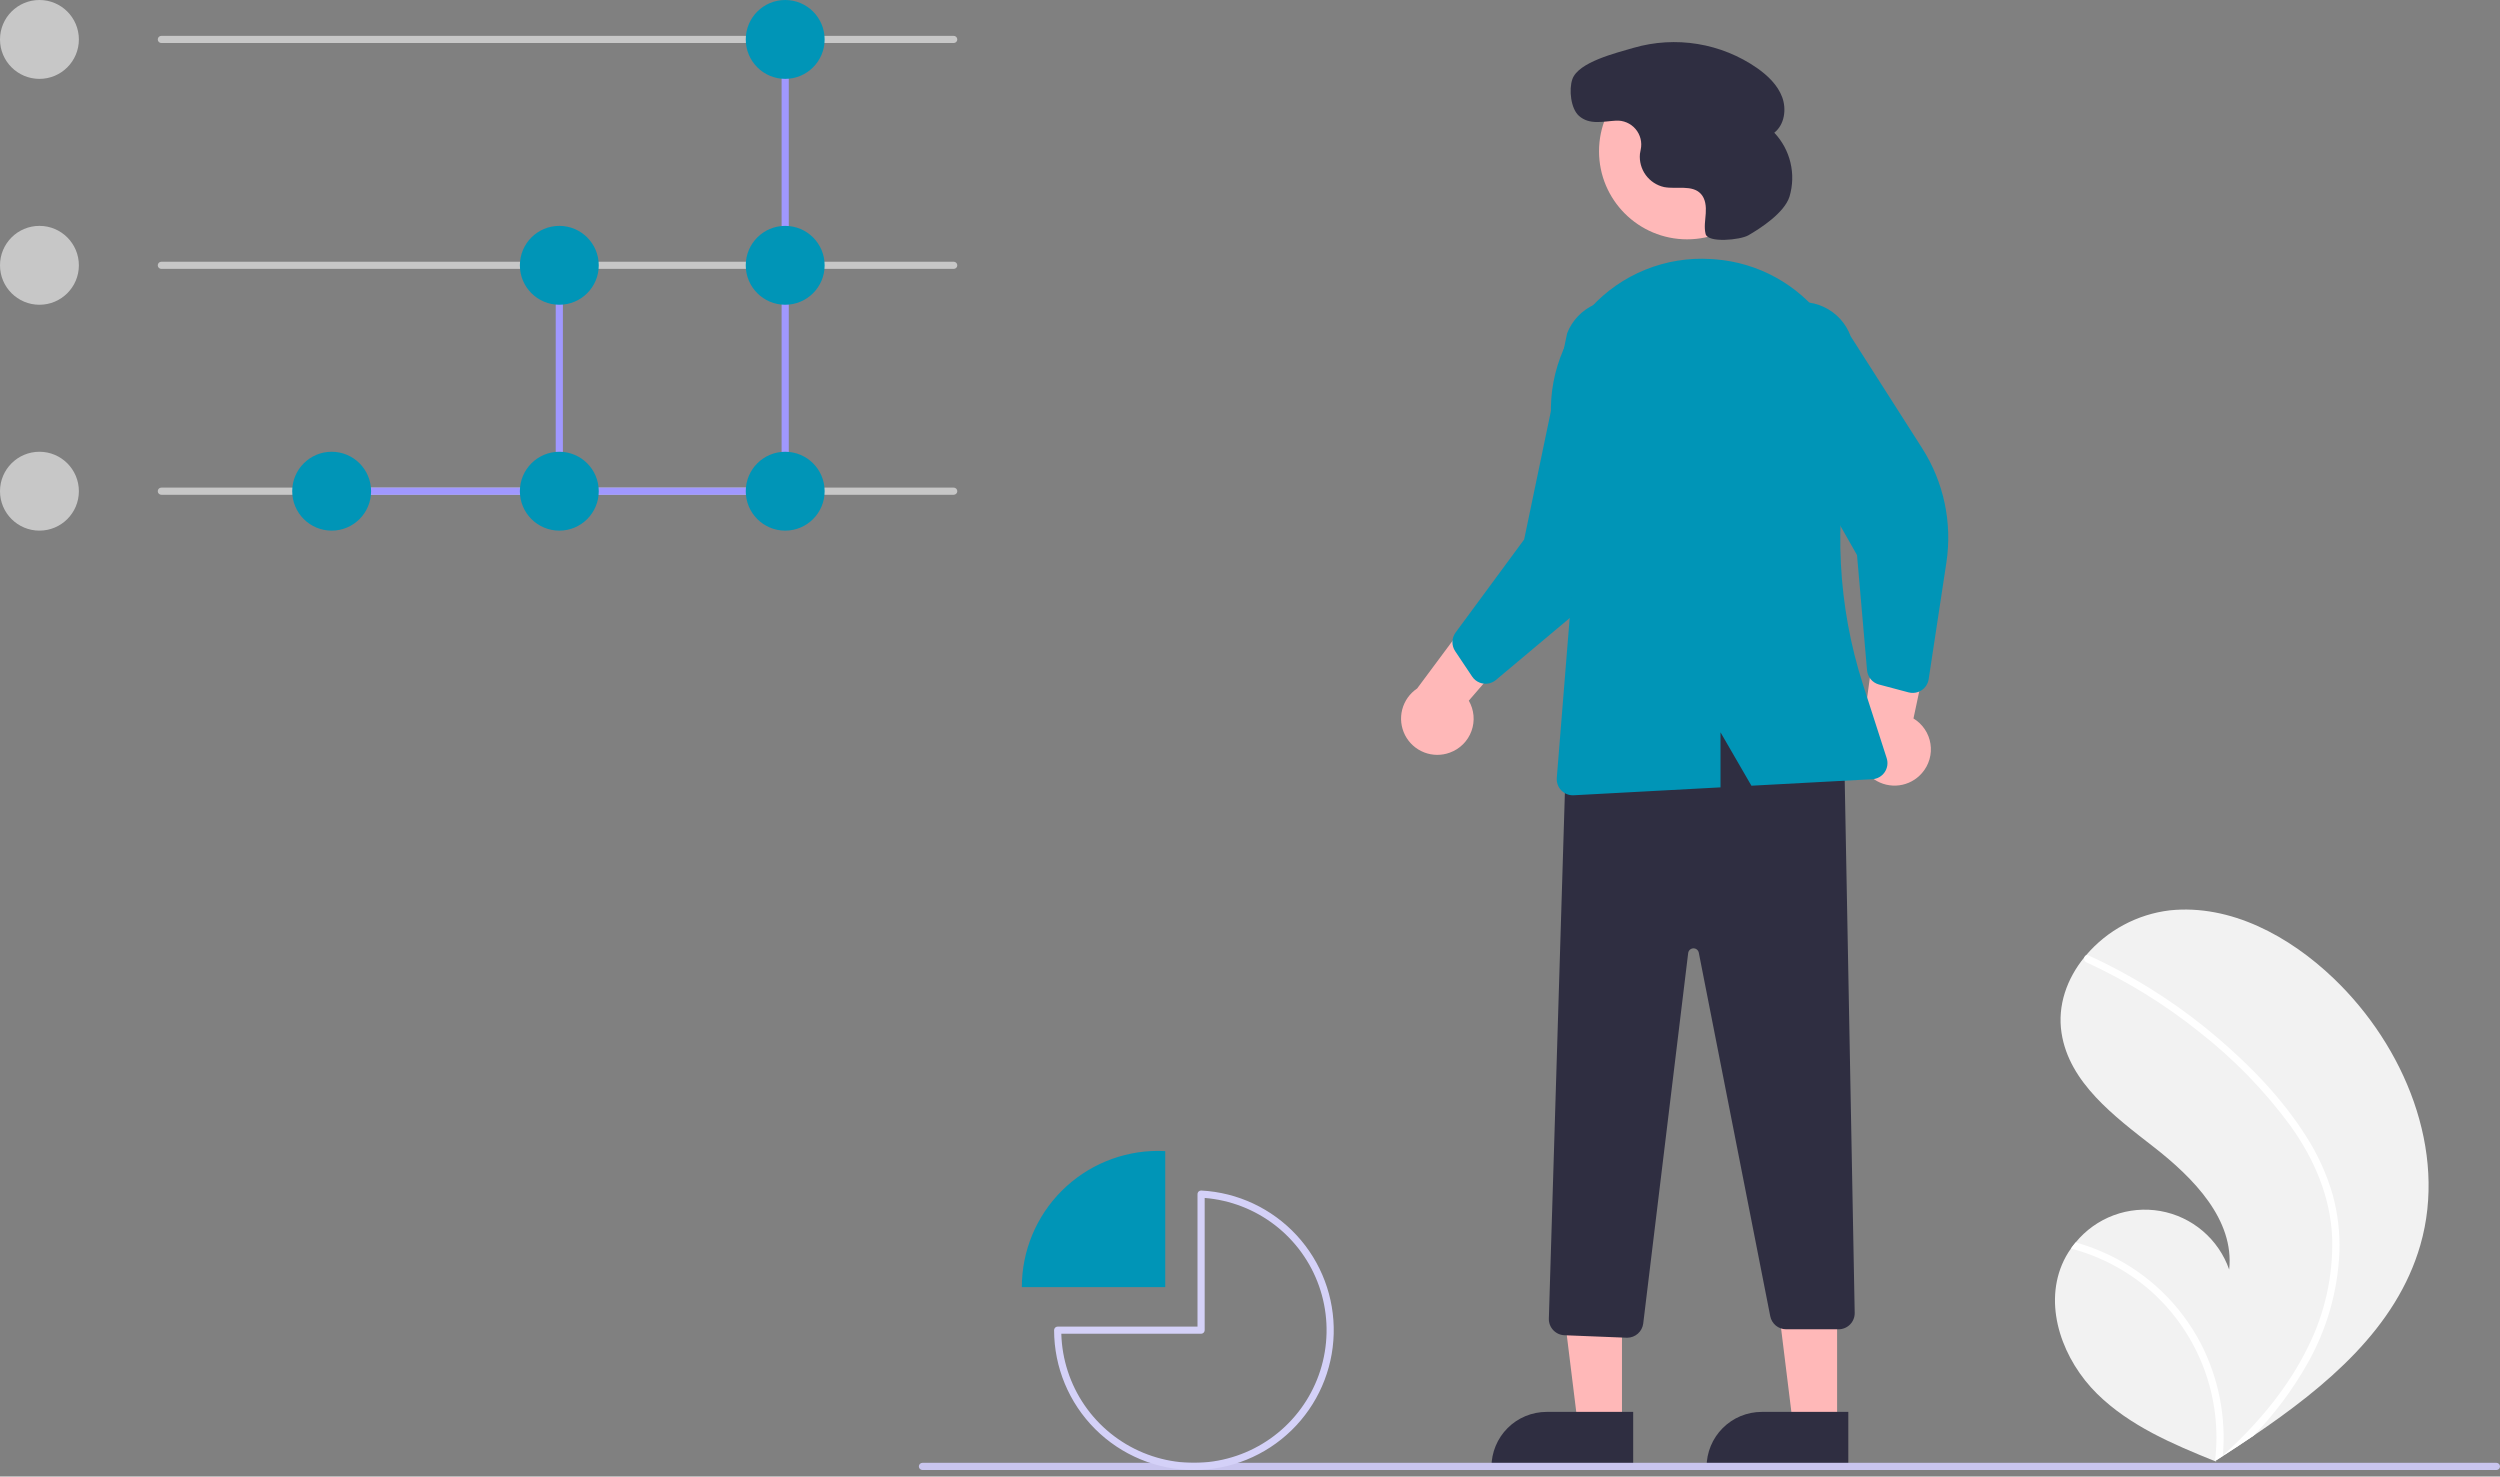 <svg width="320" height="189" viewBox="0 0 320 189" fill="none" xmlns="http://www.w3.org/2000/svg">
<rect x="0" y="0" width="320" height="189" fill="#808080" stroke="none"/>
<g clip-path="url(#clip0_119_321)">
<path d="M309.804 159.372C306.739 170.003 297.791 177.446 288.457 183.768C287.154 184.65 285.85 185.513 284.546 186.355C284.537 186.359 284.528 186.367 284.519 186.371C284.456 186.412 284.394 186.452 284.335 186.493C284.066 186.666 283.797 186.84 283.53 187.011L283.676 187.077C283.676 187.077 283.82 187.154 283.663 187.089C283.616 187.07 283.567 187.052 283.52 187.032C278.098 184.845 272.579 182.497 268.423 178.4C264.112 174.146 261.593 167.473 263.927 161.884C264.234 161.152 264.622 160.456 265.083 159.81C265.272 159.539 265.476 159.28 265.688 159.025C266.976 157.454 268.659 156.254 270.564 155.548C272.469 154.843 274.528 154.658 276.529 155.011C278.529 155.365 280.399 156.246 281.947 157.562C283.494 158.878 284.663 160.583 285.333 162.501C286.019 156.116 280.754 150.768 275.688 146.822C270.619 142.877 264.859 138.582 263.879 132.233C263.332 128.7 264.561 125.276 266.798 122.528C266.868 122.444 266.937 122.361 267.008 122.28C269.732 119.079 273.564 117.023 277.737 116.524C285.51 115.716 293.059 119.83 298.706 125.234C307.794 133.929 313.288 147.284 309.804 159.372Z" fill="#F2F2F2"/>
<path d="M295.195 145.466C296.686 147.787 297.832 150.313 298.594 152.964C299.239 155.334 299.526 157.787 299.446 160.242C299.238 165.292 297.82 170.22 295.311 174.608C293.422 177.938 291.119 181.016 288.457 183.768C287.154 184.65 285.85 185.513 284.546 186.355C284.537 186.359 284.528 186.367 284.519 186.371C284.457 186.412 284.394 186.452 284.335 186.493C284.066 186.666 283.797 186.84 283.53 187.011C283.53 187.011 283.82 187.154 283.663 187.089C283.616 187.07 283.567 187.052 283.52 187.032C284.006 183.048 283.53 179.005 282.132 175.242C280.733 171.48 278.454 168.107 275.483 165.407C272.506 162.748 268.942 160.83 265.083 159.81C265.272 159.539 265.476 159.28 265.689 159.025C267.179 159.443 268.63 159.992 270.024 160.666C275.006 163.059 279.086 166.992 281.659 171.884C283.968 176.326 284.962 181.335 284.524 186.322C284.747 186.12 284.97 185.913 285.186 185.709C289.307 181.867 292.967 177.458 295.443 172.369C297.592 168.059 298.648 163.287 298.519 158.473C298.317 153.224 296.225 148.362 293.197 144.13C289.878 139.614 285.958 135.574 281.544 132.12C277.096 128.558 272.229 125.553 267.051 123.173C266.934 123.118 266.843 123.021 266.796 122.901C266.749 122.781 266.75 122.647 266.798 122.528C266.833 122.421 266.908 122.332 267.008 122.28C267.06 122.258 267.115 122.247 267.171 122.25C267.227 122.252 267.282 122.267 267.331 122.294C267.971 122.588 268.605 122.886 269.235 123.197C274.48 125.79 279.383 129.024 283.831 132.826C288.128 136.489 292.173 140.674 295.195 145.466Z" fill="white"/>
<path d="M185.585 96.334C186.219 96.104 186.795 95.738 187.273 95.261C187.75 94.784 188.117 94.209 188.348 93.575C188.579 92.941 188.668 92.264 188.609 91.592C188.55 90.92 188.344 90.269 188.007 89.685L198.727 77.274L190.276 76.174L181.391 88.128C180.448 88.761 179.769 89.718 179.484 90.817C179.199 91.916 179.327 93.082 179.843 94.094C180.36 95.105 181.23 95.892 182.288 96.305C183.347 96.718 184.52 96.728 185.585 96.334Z" fill="#FFB8B8"/>
<path d="M246.009 98.957C246.454 98.449 246.782 97.851 246.97 97.203C247.159 96.555 247.203 95.874 247.099 95.207C246.996 94.54 246.748 93.904 246.372 93.344C245.996 92.784 245.502 92.313 244.925 91.964L248.332 75.922L240.398 79.033L238.379 93.79C237.857 94.799 237.724 95.964 238.004 97.065C238.284 98.165 238.958 99.125 239.899 99.762C240.839 100.399 241.981 100.669 243.107 100.52C244.233 100.372 245.266 99.816 246.009 98.957Z" fill="#FFB8B8"/>
<path d="M207.613 182.56L201.987 182.56L199.31 160.858L207.614 160.859L207.613 182.56Z" fill="#FFB8B8"/>
<path d="M209.048 188.014L190.906 188.014V187.784C190.906 186.857 191.089 185.939 191.444 185.082C191.799 184.225 192.319 183.447 192.975 182.791C193.63 182.135 194.409 181.615 195.266 181.26C196.122 180.906 197.04 180.723 197.968 180.723L209.048 180.723L209.048 188.014Z" fill="#2F2E41"/>
<path d="M235.149 182.56L229.522 182.56L226.846 160.858L235.15 160.859L235.149 182.56Z" fill="#FFB8B8"/>
<path d="M236.584 188.014L218.442 188.014V187.784C218.442 186.857 218.625 185.939 218.98 185.082C219.334 184.225 219.855 183.447 220.51 182.791C221.166 182.135 221.944 181.615 222.801 181.26C223.658 180.906 224.576 180.723 225.503 180.723L236.584 180.723L236.584 188.014Z" fill="#2F2E41"/>
<path d="M208.199 171.228L200.235 170.91C199.691 170.886 199.179 170.65 198.808 170.252C198.438 169.854 198.238 169.327 198.253 168.783L200.497 95.181L200.644 95.128C214.602 90.079 226.15 90.46 235.947 96.294L236.057 96.359L237.401 168.045C237.406 168.319 237.356 168.592 237.255 168.847C237.154 169.102 237.002 169.334 236.81 169.53C236.618 169.726 236.388 169.882 236.135 169.988C235.882 170.094 235.61 170.149 235.336 170.149H228.62C228.142 170.148 227.678 169.981 227.309 169.678C226.939 169.374 226.687 168.951 226.593 168.482L217.445 121.943C217.413 121.782 217.325 121.637 217.197 121.536C217.068 121.434 216.908 121.381 216.744 121.387C216.58 121.393 216.424 121.458 216.303 121.569C216.183 121.68 216.106 121.83 216.086 121.993L210.332 169.414C210.269 169.914 210.026 170.374 209.648 170.708C209.271 171.042 208.785 171.227 208.281 171.23C208.254 171.23 208.227 171.229 208.199 171.228Z" fill="#2F2E41"/>
<path d="M215.948 30.634C222.173 30.634 227.219 25.588 227.219 19.363C227.219 13.137 222.173 8.091 215.948 8.091C209.723 8.091 204.676 13.137 204.676 19.363C204.676 25.588 209.723 30.634 215.948 30.634Z" fill="#FFB8B8"/>
<path d="M189.394 87.375C189.003 87.221 188.668 86.951 188.435 86.601L186.257 83.342C186.022 82.989 185.901 82.572 185.911 82.147C185.92 81.723 186.06 81.312 186.311 80.97L195.091 69.053L200.592 42.659C200.908 41.844 201.382 41.099 201.987 40.468C202.591 39.836 203.314 39.329 204.114 38.977C204.914 38.625 205.776 38.434 206.65 38.415C207.524 38.396 208.394 38.549 209.208 38.866C210.023 39.184 210.767 39.658 211.398 40.264C212.03 40.869 212.535 41.592 212.887 42.393C213.238 43.193 213.428 44.056 213.446 44.93C213.464 45.804 213.309 46.673 212.991 47.487L210.391 64.285C209.603 69.383 206.99 74.021 203.037 77.337L191.479 87.036C191.257 87.222 190.998 87.36 190.719 87.439C190.44 87.519 190.147 87.539 189.86 87.498C189.701 87.476 189.544 87.434 189.394 87.375Z" fill="#0095B7"/>
<path d="M245.528 88.571C245.132 88.713 244.703 88.732 244.296 88.624L240.508 87.617C240.098 87.507 239.732 87.273 239.459 86.948C239.186 86.624 239.019 86.223 238.982 85.8L237.698 71.053L224.388 47.607C224.088 46.786 223.951 45.914 223.988 45.041C224.024 44.167 224.232 43.31 224.6 42.517C224.968 41.724 225.489 41.011 226.132 40.419C226.776 39.828 227.53 39.369 228.351 39.069C229.172 38.769 230.044 38.633 230.917 38.67C231.791 38.707 232.648 38.916 233.441 39.285C234.233 39.654 234.946 40.175 235.537 40.819C236.128 41.463 236.586 42.218 236.885 43.039L246.032 57.365C248.809 61.713 249.912 66.921 249.136 72.021L246.869 86.939C246.825 87.225 246.721 87.5 246.565 87.744C246.408 87.988 246.202 88.196 245.959 88.356C245.824 88.444 245.679 88.516 245.528 88.571Z" fill="#0095B7"/>
<path d="M203.619 39.38C205.555 37.257 207.943 35.595 210.607 34.518C213.271 33.441 216.142 32.976 219.01 33.157C219.198 33.168 219.386 33.182 219.573 33.196C222.291 33.411 224.932 34.204 227.319 35.521C229.706 36.839 231.784 38.651 233.414 40.836C235.072 43.051 236.237 45.596 236.833 48.298C237.429 51 237.44 53.798 236.868 56.506C234.682 66.852 235.235 77.589 238.472 87.656L241.496 97.045C241.593 97.346 241.62 97.665 241.574 97.978C241.528 98.29 241.411 98.588 241.232 98.849C241.052 99.109 240.816 99.325 240.54 99.479C240.264 99.634 239.957 99.723 239.641 99.74L224.182 100.571L220.226 93.737V100.783L201.437 101.794C201.4 101.796 201.363 101.797 201.326 101.797C201.041 101.797 200.759 101.738 200.497 101.623C200.236 101.509 200.002 101.341 199.808 101.132C199.615 100.922 199.467 100.675 199.374 100.405C199.281 100.136 199.245 99.85 199.268 99.566L201.392 73.232L198.728 55.346C198.297 52.488 198.512 49.57 199.359 46.807C200.205 44.044 201.661 41.506 203.619 39.38Z" fill="#0095B7"/>
<path d="M223.782 30.123C222.738 30.723 218.613 31.122 218.319 29.954L218.313 29.928C218.108 29.073 218.278 28.179 218.337 27.302C218.396 26.424 218.31 25.46 217.712 24.815C216.598 23.612 214.615 24.25 213.004 23.945C212.06 23.735 211.226 23.187 210.656 22.406C210.087 21.624 209.822 20.662 209.911 19.699C209.934 19.517 209.97 19.334 210.01 19.151C210.111 18.689 210.103 18.209 209.987 17.75C209.872 17.292 209.651 16.866 209.343 16.506C209.035 16.147 208.648 15.864 208.212 15.679C207.776 15.495 207.304 15.414 206.831 15.443C205.203 15.536 203.445 16.029 202.098 14.823C201.056 13.89 200.802 11.463 201.26 10.141C202.029 7.921 206.957 6.758 209.108 6.119C211.769 5.351 214.568 5.184 217.301 5.633C220.035 6.081 222.634 7.133 224.909 8.712C226.268 9.67 227.537 10.874 228.117 12.432C228.696 13.991 228.416 15.957 227.11 16.986C228.123 18.058 228.836 19.377 229.178 20.811C229.52 22.245 229.479 23.744 229.059 25.157C228.414 27.236 225.335 29.229 223.782 30.123Z" fill="#2F2E41"/>
<path d="M122.075 63.332H20.652C20.53 63.332 20.413 63.283 20.327 63.197C20.241 63.111 20.193 62.995 20.193 62.873C20.193 62.751 20.241 62.635 20.327 62.548C20.413 62.462 20.53 62.414 20.652 62.414H122.075C122.196 62.414 122.313 62.462 122.399 62.548C122.485 62.635 122.533 62.751 122.533 62.873C122.533 62.995 122.485 63.111 122.399 63.197C122.313 63.283 122.196 63.332 122.075 63.332Z" fill="#C7C7C7"/>
<path d="M99.862 63.332H42.221C42.099 63.332 41.983 63.283 41.897 63.197C41.811 63.111 41.762 62.995 41.762 62.873C41.762 62.751 41.811 62.635 41.897 62.548C41.983 62.462 42.099 62.414 42.221 62.414H99.862C99.983 62.414 100.1 62.462 100.186 62.548C100.272 62.635 100.32 62.751 100.32 62.873C100.32 62.995 100.272 63.111 100.186 63.197C100.1 63.283 99.983 63.332 99.862 63.332Z" fill="#A098FF"/>
<path d="M71.593 63.332C71.471 63.332 71.354 63.283 71.268 63.197C71.182 63.111 71.133 62.995 71.133 62.873V33.961C71.133 33.839 71.182 33.722 71.268 33.636C71.354 33.55 71.471 33.502 71.593 33.502C71.714 33.502 71.831 33.55 71.917 33.636C72.003 33.722 72.051 33.839 72.051 33.961V62.873C72.051 62.995 72.003 63.111 71.917 63.197C71.831 63.283 71.714 63.332 71.593 63.332Z" fill="#A098FF"/>
<path d="M100.505 63.332C100.383 63.332 100.266 63.283 100.18 63.197C100.094 63.111 100.046 62.995 100.046 62.873V5.048C100.046 4.926 100.094 4.81 100.18 4.724C100.266 4.638 100.383 4.589 100.505 4.589C100.627 4.589 100.743 4.638 100.829 4.724C100.915 4.81 100.964 4.926 100.964 5.048V62.873C100.964 62.995 100.915 63.111 100.829 63.197C100.743 63.283 100.627 63.332 100.505 63.332Z" fill="#A098FF"/>
<path d="M5.048 10.096C7.836 10.096 10.096 7.836 10.096 5.048C10.096 2.26 7.836 0 5.048 0C2.26 0 0 2.26 0 5.048C0 7.836 2.26 10.096 5.048 10.096Z" fill="#C7C7C7"/>
<path d="M5.048 39.009C7.836 39.009 10.096 36.749 10.096 33.961C10.096 31.172 7.836 28.912 5.048 28.912C2.26 28.912 0 31.172 0 33.961C0 36.749 2.26 39.009 5.048 39.009Z" fill="#C7C7C7"/>
<path d="M5.048 67.921C7.836 67.921 10.096 65.661 10.096 62.873C10.096 60.085 7.836 57.825 5.048 57.825C2.26 57.825 0 60.085 0 62.873C0 65.661 2.26 67.921 5.048 67.921Z" fill="#C7C7C7"/>
<path d="M122.075 5.507H20.652C20.53 5.507 20.413 5.459 20.327 5.373C20.241 5.287 20.193 5.17 20.193 5.048C20.193 4.926 20.241 4.81 20.327 4.724C20.413 4.638 20.53 4.589 20.652 4.589H122.075C122.196 4.589 122.313 4.638 122.399 4.724C122.485 4.81 122.533 4.926 122.533 5.048C122.533 5.17 122.485 5.287 122.399 5.373C122.313 5.459 122.196 5.507 122.075 5.507Z" fill="#C7C7C7"/>
<path d="M122.075 34.419H20.652C20.53 34.419 20.413 34.371 20.327 34.285C20.241 34.199 20.193 34.082 20.193 33.961C20.193 33.839 20.241 33.722 20.327 33.636C20.413 33.55 20.53 33.502 20.652 33.502H122.075C122.196 33.502 122.313 33.55 122.399 33.636C122.485 33.722 122.533 33.839 122.533 33.961C122.533 34.082 122.485 34.199 122.399 34.285C122.313 34.371 122.196 34.419 122.075 34.419Z" fill="#C7C7C7"/>
<path d="M42.451 67.921C45.239 67.921 47.499 65.661 47.499 62.873C47.499 60.085 45.239 57.825 42.451 57.825C39.663 57.825 37.403 60.085 37.403 62.873C37.403 65.661 39.663 67.921 42.451 67.921Z" fill="#0095B7"/>
<path d="M71.593 39.009C74.381 39.009 76.641 36.749 76.641 33.961C76.641 31.172 74.381 28.912 71.593 28.912C68.805 28.912 66.544 31.172 66.544 33.961C66.544 36.749 68.805 39.009 71.593 39.009Z" fill="#0095B7"/>
<path d="M71.593 67.921C74.381 67.921 76.641 65.661 76.641 62.873C76.641 60.085 74.381 57.825 71.593 57.825C68.805 57.825 66.544 60.085 66.544 62.873C66.544 65.661 68.805 67.921 71.593 67.921Z" fill="#0095B7"/>
<path d="M100.505 10.096C103.293 10.096 105.553 7.836 105.553 5.048C105.553 2.26 103.293 0 100.505 0C97.717 0 95.457 2.26 95.457 5.048C95.457 7.836 97.717 10.096 100.505 10.096Z" fill="#0095B7"/>
<path d="M100.505 39.009C103.293 39.009 105.553 36.749 105.553 33.961C105.553 31.172 103.293 28.912 100.505 28.912C97.717 28.912 95.457 31.172 95.457 33.961C95.457 36.749 97.717 39.009 100.505 39.009Z" fill="#0095B7"/>
<path d="M100.505 67.921C103.293 67.921 105.553 65.661 105.553 62.873C105.553 60.085 103.293 57.825 100.505 57.825C97.717 57.825 95.457 60.085 95.457 62.873C95.457 65.661 97.717 67.921 100.505 67.921Z" fill="#0095B7"/>
<path d="M319.541 188.16H118.072C117.951 188.16 117.834 188.111 117.748 188.025C117.662 187.939 117.614 187.823 117.614 187.701C117.614 187.579 117.662 187.462 117.748 187.376C117.834 187.29 117.951 187.242 118.072 187.242H319.541C319.663 187.242 319.78 187.29 319.866 187.376C319.952 187.462 320 187.579 320 187.701C320 187.823 319.952 187.939 319.866 188.025C319.78 188.111 319.663 188.16 319.541 188.16Z" fill="#C9C5EE"/>
<path d="M149.151 147.34C148.847 147.324 148.541 147.316 148.233 147.315C143.608 147.315 139.172 149.153 135.902 152.423C132.631 155.694 130.794 160.129 130.794 164.755H149.151V147.34Z" fill="#0095B7"/>
<path d="M152.822 188.16C148.077 188.154 143.528 186.267 140.172 182.912C136.817 179.556 134.93 175.007 134.924 170.262C134.924 170.14 134.973 170.023 135.059 169.937C135.145 169.851 135.262 169.803 135.383 169.803H153.281V152.847C153.281 152.784 153.294 152.723 153.319 152.666C153.343 152.608 153.379 152.557 153.424 152.514C153.469 152.471 153.523 152.437 153.581 152.415C153.639 152.394 153.702 152.385 153.764 152.388C158.423 152.634 162.802 154.689 165.968 158.115C169.134 161.542 170.837 166.069 170.714 170.733C170.592 175.396 168.653 179.828 165.311 183.083C161.969 186.338 157.488 188.16 152.822 188.16ZM135.848 170.721C135.937 174 136.974 177.183 138.833 179.885C140.692 182.588 143.294 184.694 146.324 185.949C149.355 187.204 152.684 187.555 155.91 186.958C159.135 186.362 162.119 184.844 164.5 182.588C166.881 180.333 168.558 177.435 169.328 174.247C170.098 171.058 169.928 167.715 168.839 164.621C167.749 161.527 165.787 158.815 163.189 156.812C160.591 154.81 157.469 153.603 154.199 153.337V170.262C154.199 170.383 154.151 170.5 154.065 170.586C153.979 170.672 153.862 170.721 153.74 170.721H135.848Z" fill="#D4D1F8"/>
</g>
<defs>
<clipPath id="clip0_119_321">
<rect width="320" height="188.16" fill="white"/>
</clipPath>
</defs>
</svg>
